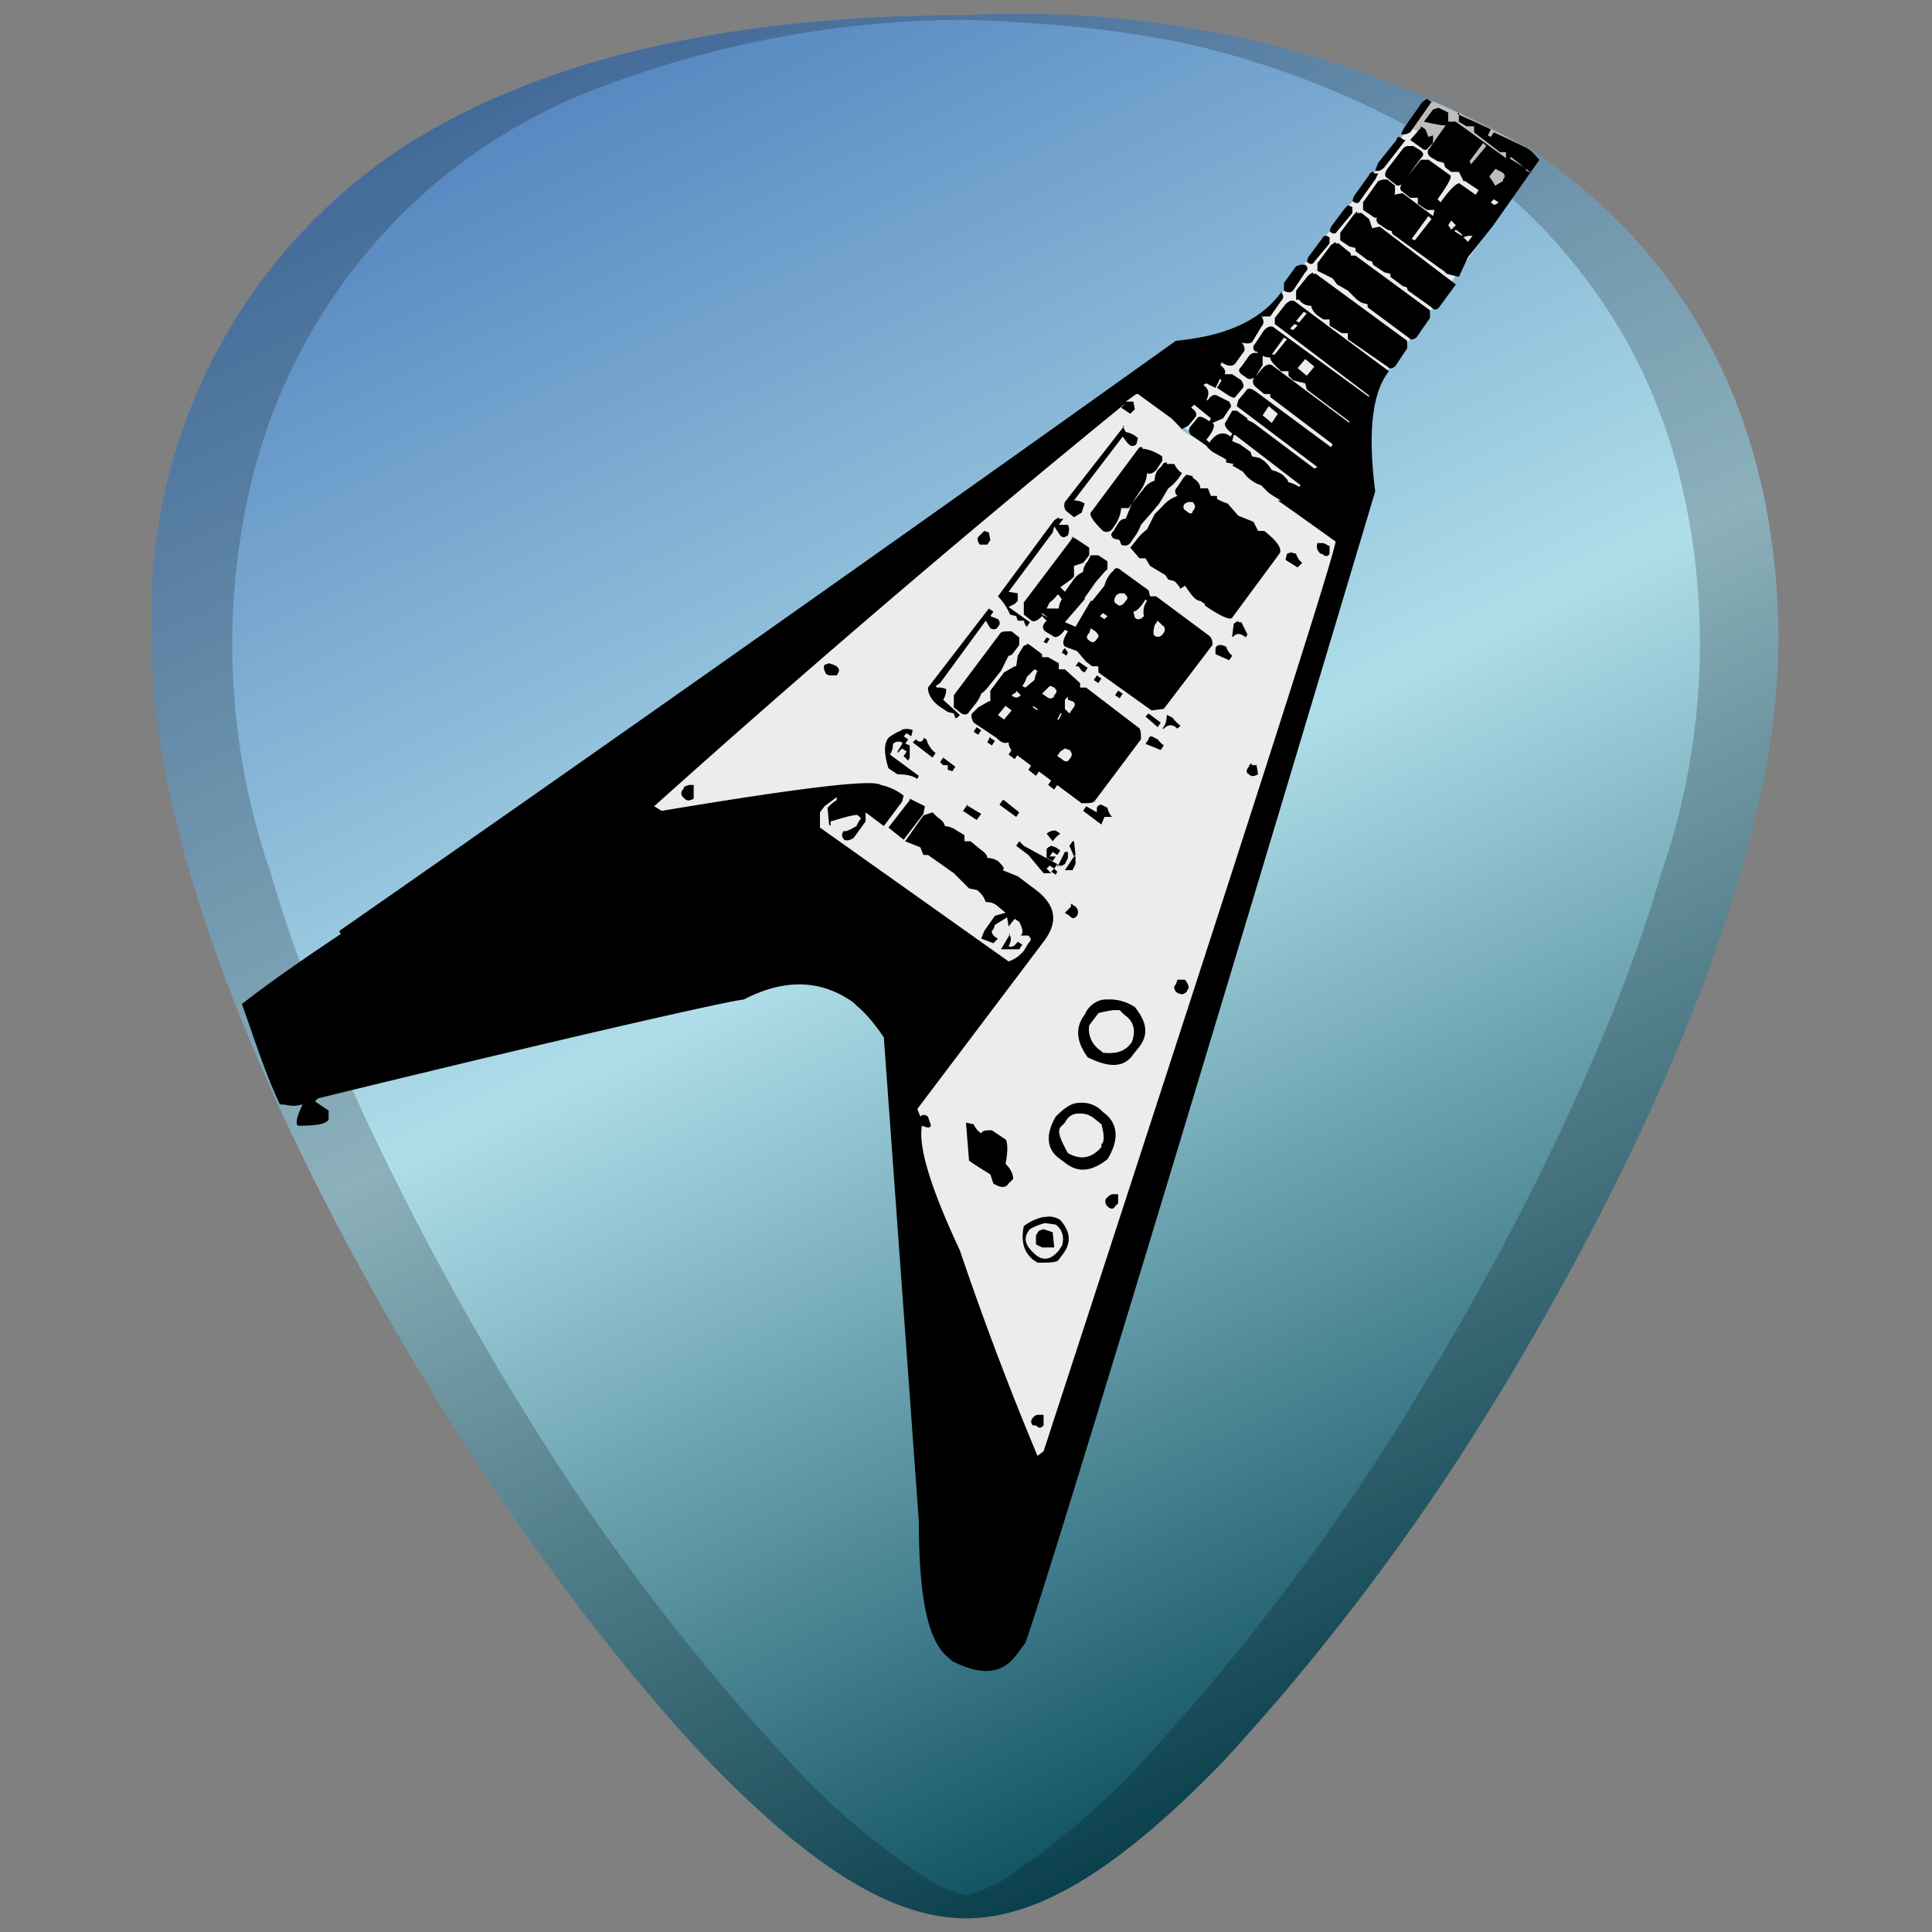 <?xml version="1.0" encoding="UTF-8" standalone="no"?>
<svg
   xmlns:dc="http://purl.org/dc/elements/1.1/"
   xmlns:cc="http://creativecommons.org/ns#"
   xmlns:rdf="http://www.w3.org/1999/02/22-rdf-syntax-ns#"
   xmlns:svg="http://www.w3.org/2000/svg"
   xmlns="http://www.w3.org/2000/svg"
   xmlns:xlink="http://www.w3.org/1999/xlink"
   xmlns:sodipodi="http://sodipodi.sourceforge.net/DTD/sodipodi-0.dtd"
   xmlns:inkscape="http://www.inkscape.org/namespaces/inkscape"
   width="48"
   height="48"
   viewBox="0 0 12.7 12.7"
   version="1.1"
   id="svg30"
   sodipodi:docname="pragha.svg"
   inkscape:version="0.92.4 (5da689c313, 2019-01-14)">
  <rect x="0" y="0" width="12.7" height="12.7" fill="#808080" stroke="none"/>
  <sodipodi:namedview
     pagecolor="#ffffff"
     bordercolor="#666666"
     borderopacity="1"
     objecttolerance="10"
     gridtolerance="10"
     guidetolerance="10"
     inkscape:pageopacity="0"
     inkscape:pageshadow="2"
     inkscape:window-width="1112"
     inkscape:window-height="480"
     id="namedview32"
     showgrid="false"
     inkscape:zoom="4.9166667"
     inkscape:cx="2.1355932"
     inkscape:cy="24"
     inkscape:window-x="0"
     inkscape:window-y="25"
     inkscape:window-maximized="0"
     inkscape:current-layer="svg30" />
  <defs
     id="defs20">
    <linearGradient
       id="c">
      <stop
         offset="0"
         stop-color="#3c6eb4"
         id="stop2" />
      <stop
         offset=".53"
         stop-color="#afdde9"
         id="stop4" />
      <stop
         offset="1"
         stop-color="#045"
         id="stop6" />
    </linearGradient>
    <linearGradient
       id="b">
      <stop
         offset="0"
         stop-color="#040000"
         id="stop9" />
      <stop
         offset="1"
         stop-color="#000005"
         stop-opacity="0"
         id="stop11" />
    </linearGradient>
    <linearGradient
       id="a">
      <stop
         offset="0"
         stop-color="#1a1a1a"
         id="stop14" />
      <stop
         offset="1"
         stop-color="#1a1a1a"
         stop-opacity="0"
         id="stop16" />
    </linearGradient>
    <linearGradient
       xlink:href="#c"
       id="d"
       x1=".07"
       y1=".43"
       x2="6.36"
       y2="13.3"
       gradientUnits="userSpaceOnUse" />
  </defs>
  <path
     d="M 6.35,0.1 C 4.81,0.1 3.57,0.38 2.66,0.96 A 3.67,3.67 0 0 0 1,4.22 c 0,1.91 1.54,4.47 2.01,5.2 0.54,0.85 1.13,1.61 1.65,2.16 0.68,0.7 1.21,1.03 1.69,1.03 0.48,0 1.01,-0.33 1.69,-1.03 A 15.2,15.2 0 0 0 9.69,9.43 c 0.47,-0.74 2,-3.3 2,-5.21 0,-1.42 -0.57,-2.54 -1.65,-3.25 A 6.75,6.75 0 0 0 6.35,0.1 Z"
     id="path22"
     style="fill:url(#d)"
     inkscape:connector-curvature="0" />
  <path
     d="M 9.4,0.66 8.17,2.26 7.71,2.72 7.7,2.69 7.5,2.46 6.66,3.06 4.81,4.46 3.78,5.54 c 0,0 1.1,-0.1 1.15,-0.08 0.06,0.02 0.92,0.55 0.92,0.55 l 0.68,0.5 c 0,0 -0.55,0.53 -0.6,0.55 C 5.89,7.09 6.1,8.29 6.1,8.29 L 6.85,9.88 8.01,6.3 8.66,4.25 8.89,3.52 8.65,3.37 8.85,3.26 9,2.6 10.12,1.05 C 10.09,1.02 10.07,0.99 10.03,0.97 a 6.75,6.75 0 0 0 -0.6,-0.3 6.75,6.75 0 0 0 -0.01,0 z M 7.74,2.78 7.96,2.93 7.82,2.86 7.76,2.82 Z"
     id="path24"
     inkscape:connector-curvature="0"
     style="fill:#ececec" />
  <path
     d="M 6.35,0.1 C 4.81,0.1 3.57,0.38 2.66,0.96 A 3.67,3.67 0 0 0 1,4.22 c 0,1.91 1.54,4.47 2.01,5.2 0.54,0.85 1.13,1.61 1.65,2.16 0.68,0.7 1.21,1.03 1.69,1.03 0.48,0 1.01,-0.33 1.69,-1.03 A 15.2,15.2 0 0 0 9.69,9.43 c 0.47,-0.74 2,-3.3 2,-5.21 0,-1.42 -0.57,-2.54 -1.65,-3.25 A 6.75,6.75 0 0 0 6.35,0.1 Z m 0,0.03 C 6.91,0.15 7.44,0.2 7.9,0.31 a 5.82,5.82 0 0 1 1.6,0.66 3.65,3.65 0 0 1 1.24,1.36 c 0.14,0.27 0.25,0.57 0.32,0.88 A 4.61,4.61 0 0 1 10.92,5.74 C 10.77,6.26 10.56,6.78 10.34,7.26 9.9,8.23 9.39,9.06 9.16,9.43 A 15.2,15.2 0 0 1 7.51,11.58 4.9,4.9 0 0 1 6.59,12.36 0.96,0.96 0 0 1 6.35,12.46 0.96,0.96 0 0 1 6.11,12.36 4.76,4.76 0 0 1 5.19,11.58 14.41,14.41 0 0 1 3.54,9.43 19.2,19.2 0 0 1 2.36,7.26 C 2.14,6.78 1.93,6.26 1.78,5.74 A 4.6,4.6 0 0 1 1.64,3.22 3.73,3.73 0 0 1 2.48,1.58 3.65,3.65 0 0 1 3.93,0.58 6.83,6.83 0 0 1 6.35,0.13 Z"
     id="path26"
     inkscape:connector-curvature="0"
     style="opacity:0.2" />
  <path
     style="font-weight:400;font-size:19.76px;line-height:1.25;font-family:'Electric Guitar Icons';-inkscape-font-specification:'Electric Guitar Icons';letter-spacing:0;word-spacing:0"
     d="M 9.38,0.65 9.35,0.67 9.23,0.84 9.21,0.88 c 0.02,0.01 0.04,0 0.06,-0.01 L 9.41,0.67 Z M 9.45,0.71 9.42,0.72 9.36,0.8 C 9.45,0.82 9.5,0.83 9.51,0.82 L 9.52,0.8 V 0.74 L 9.46,0.71 H 9.44 Z M 9.59,0.74 V 0.8 L 9.64,0.83 H 9.69 V 0.87 L 9.86,1 H 9.9 V 1.04 L 9.57,0.8 H 9.52 L 9.4,0.97 C 9.38,0.99 9.38,1.01 9.4,1.03 L 9.45,1.06 9.49,1.07 9.5,1.1 9.54,1.13 H 9.59 L 9.62,1.19 H 9.63 L 9.72,1.25 9.7,1.28 9.6,1.21 C 9.59,1.19 9.54,1.23 9.47,1.33 L 9.45,1.31 C 9.52,1.21 9.55,1.16 9.53,1.15 L 9.39,1.05 H 9.34 L 9.22,1.2 C 9.2,1.23 9.2,1.25 9.22,1.26 L 9.27,1.3 H 9.32 V 1.34 L 9.38,1.38 H 9.43 L 9.42,1.42 9.22,1.27 9.16,1.28 9.06,1.42 c -0.02,0.02 -0.01,0.04 0,0.05 l 0.06,0.04 0.03,0.01 c 0,0.01 0,0.02 0.02,0.03 L 9.46,1.76 9.49,1.78 9.51,1.8 9.59,1.82 9.65,1.69 9.81,1.49 10.12,1.05 C 10.09,1.02 10.07,0.99 10.03,0.97 A 6.75,6.75 0 0 0 9.82,0.87 L 9.8,0.9 9.78,0.89 9.8,0.85 A 6.75,6.75 0 0 0 9.58,0.75 Z M 9.34,0.84 9.27,0.92 9.34,0.97 c 0.02,0.02 0.04,0.02 0.05,0 L 9.42,0.94 V 0.89 L 9.39,0.9 9.37,0.85 9.34,0.83 Z M 9.2,0.9 c 0,0 -0.02,0 -0.02,0.02 L 9.06,1.07 9.04,1.12 C 9.06,1.13 9.08,1.12 9.1,1.1 L 9.24,0.92 H 9.23 C 9.2,0.9 9.2,0.9 9.19,0.9 Z M 9.75,0.94 9.77,0.96 9.67,1.08 9.66,1.06 Z M 9.25,0.96 A 0.05,0.05 0 0 0 9.22,0.98 L 9.12,1.11 C 9.1,1.14 9.1,1.16 9.12,1.17 L 9.17,1.21 C 9.19,1.23 9.21,1.22 9.23,1.19 L 9.34,1.04 C 9.36,1.02 9.36,1.01 9.34,0.99 L 9.29,0.96 H 9.24 Z M 9.93,1.03 10.02,1.1 9.92,1.04 H 9.93 Z M 9.83,1.11 9.87,1.13 C 9.89,1.14 9.9,1.16 9.88,1.18 V 1.19 L 9.83,1.22 9.79,1.16 Z m 0.2,0 0.04,0.03 -0.04,-0.02 z m -1,0.02 C 9.02,1.13 9.01,1.13 9,1.15 L 8.9,1.29 8.89,1.32 c 0.02,0.02 0.04,0.02 0.05,0 L 9.04,1.18 9.06,1.14 H 9.03 Z M 9.09,1.18 9.06,1.19 8.96,1.33 v 0.05 l 0.06,0.04 c 0.02,0.02 0.04,0.01 0.05,0 L 9.17,1.27 V 1.22 L 9.12,1.18 Z M 9.82,1.31 9.85,1.33 C 9.83,1.35 9.82,1.35 9.8,1.33 Z M 8.86,1.35 8.84,1.37 8.75,1.49 8.74,1.52 c 0.02,0.02 0.04,0.02 0.05,0 L 8.89,1.4 V 1.36 Z M 8.92,1.39 8.9,1.41 8.81,1.53 v 0.05 l 0.06,0.04 0.04,0.01 v 0.02 l 0.08,0.06 0.03,0.01 c 0,0 0,0.02 0.02,0.03 L 9.1,1.79 9.14,1.8 v 0.02 l 0.08,0.06 0.03,0.01 c 0,0.01 0,0.02 0.02,0.03 l 0.14,0.1 c 0.02,0.02 0.03,0.02 0.05,0 L 9.57,1.87 9.07,1.49 9.02,1.5 9,1.44 8.95,1.4 H 8.92 Z M 9.39,1.42 9.41,1.44 9.3,1.58 9.28,1.57 Z M 9.54,1.45 9.57,1.48 9.54,1.51 9.52,1.48 Z M 9.57,1.51 9.61,1.54 V 1.55 L 9.56,1.52 Z M 9.65,1.55 H 9.68 L 9.65,1.59 9.62,1.56 Z m -0.93,0 c -0.01,0 -0.02,0 -0.03,0.02 L 8.6,1.69 8.59,1.72 c 0.02,0.02 0.04,0.02 0.05,0 L 8.74,1.6 V 1.56 Z M 8.78,1.59 8.75,1.61 8.66,1.73 V 1.78 L 8.68,1.79 8.76,1.83 8.79,1.87 8.86,1.91 8.92,1.97 8.95,1.99 8.99,2 v 0.02 l 0.27,0.2 c 0.02,0.02 0.03,0.01 0.05,0 L 9.4,2.09 V 2.04 L 8.91,1.68 H 8.88 c 0,-0.01 0,-0.02 -0.02,-0.03 L 8.8,1.6 H 8.78 Z M 8.55,1.74 8.52,1.75 8.44,1.86 v 0.05 c 0.03,0.02 0.05,0.01 0.06,0 L 8.58,1.79 C 8.6,1.77 8.6,1.76 8.58,1.74 Z M 8.63,1.79 8.6,1.81 8.52,1.91 V 1.97 H 8.54 C 8.56,2 8.59,2.01 8.62,2.01 c 0,0.02 0.02,0.05 0.05,0.07 L 8.7,2.1 h 0.04 v 0.04 l 0.08,0.05 h 0.04 v 0.04 l 0.26,0.18 c 0.02,0.02 0.03,0.01 0.05,0 L 9.25,2.29 V 2.24 L 8.65,1.8 H 8.63 Z M 8.43,1.91 C 8.29,2.11 8.05,2.21 7.73,2.24 A 579.8,579.8 0 0 1 2.23,6.12 L 2.24,6.14 C 1.97,6.32 1.77,6.46 1.59,6.6 c 0.08,0.22 0.15,0.45 0.25,0.66 0.06,0 0.07,0.02 0.15,0 C 1.95,7.34 1.94,7.39 1.96,7.4 2.08,7.4 2.14,7.39 2.16,7.36 V 7.3 L 2.07,7.24 2.09,7.22 C 3.85,6.79 4.79,6.58 4.89,6.57 5.16,6.43 5.4,6.44 5.61,6.59 L 5.63,6.61 C 5.69,6.66 5.75,6.73 5.81,6.82 L 6.04,10 c 0,0.5 0.06,0.8 0.2,0.9 l 0.02,0.02 c 0.2,0.1 0.33,0.08 0.42,-0.04 L 6.74,10.8 C 6.85,10.5 7.62,7.98 9.04,3.23 8.99,2.84 9.02,2.58 9.13,2.44 L 8.51,1.98 C 8.49,1.97 8.47,1.98 8.45,2 L 8.38,2.09 V 2.13 L 9,2.6 V 2.61 L 8.37,2.15 C 8.35,2.14 8.33,2.15 8.31,2.17 L 8.25,2.26 c -0.02,0.02 -0.01,0.04 0,0.05 h 0.01 c 0.03,0.03 0.06,0.04 0.09,0.04 0,0.02 0.02,0.04 0.04,0.06 L 8.42,2.44 H 8.47 V 2.47 L 8.5,2.5 8.58,2.52 8.59,2.56 8.87,2.77 V 2.78 L 8.36,2.4 C 8.34,2.39 8.32,2.4 8.3,2.42 L 8.24,2.49 c -0.01,0.02 0,0.04 0.01,0.05 L 8.31,2.59 H 8.35 V 2.61 L 8.76,2.92 8.75,2.94 8.25,2.57 C 8.22,2.55 8.2,2.55 8.19,2.57 L 8.14,2.63 8.13,2.67 8.66,3.07 8.64,3.08 8.24,2.78 8.2,2.76 V 2.75 L 8.13,2.7 H 8.1 L 8.06,2.77 c -0.02,0.02 0,0.05 0.04,0.08 L 8.09,2.87 C 8.04,2.83 7.99,2.85 7.95,2.91 L 7.93,2.89 C 7.98,2.83 7.99,2.79 7.97,2.78 L 8.04,2.75 8.08,2.69 C 8.1,2.67 8.09,2.66 8.08,2.64 L 8,2.6 C 7.98,2.59 7.96,2.6 7.94,2.63 H 7.93 C 7.95,2.59 7.95,2.56 7.91,2.53 L 7.93,2.52 7.99,2.55 8.02,2.49 8.03,2.5 8,2.55 C 8.05,2.58 8.11,2.63 8.12,2.61 L 8.17,2.55 C 8.18,2.53 8.17,2.52 8.16,2.5 L 8.1,2.46 H 8.05 C 8.06,2.44 8.05,2.42 8.02,2.4 L 8.03,2.38 C 8.07,2.41 8.1,2.41 8.12,2.39 L 8.17,2.32 C 8.19,2.3 8.18,2.27 8.16,2.25 c 0.03,0.01 0.05,0.01 0.07,0 L 8.29,2.15 C 8.31,2.13 8.31,2.1 8.29,2.08 H 8.35 L 8.42,1.98 C 8.44,1.96 8.44,1.94 8.42,1.92 Z M 8.57,2.05 8.59,2.06 8.54,2.12 8.52,2.11 Z M 8.51,2.13 8.53,2.14 8.5,2.17 8.48,2.16 Z M 8.44,2.22 8.46,2.23 8.38,2.33 H 8.36 Z m -0.2,0.1 A 0.06,0.06 0 0 0 8.21,2.34 L 8.16,2.41 c -0.02,0.02 -0.02,0.03 0,0.05 l 0.03,0.02 c 0.02,0.02 0.04,0.01 0.06,0 L 8.3,2.4 V 2.34 L 8.27,2.32 Z M 8.58,2.36 8.64,2.41 8.59,2.47 8.53,2.42 Z M 7.48,2.59 7.7,2.75 7.77,2.82 7.81,2.8 7.86,2.74 C 7.87,2.72 7.86,2.7 7.83,2.68 L 7.85,2.66 7.96,2.75 7.95,2.77 C 7.91,2.74 7.88,2.73 7.87,2.75 L 7.82,2.81 c -0.01,0.02 0,0.04 0.01,0.05 l 0.1,0.07 A 0.2,0.2 0 0 0 7.97,2.97 L 8.06,3.02 V 3.04 L 8.11,3.05 8.1,3.06 8.17,3.1 A 0.23,0.23 0 0 0 8.29,3.19 L 8.34,3.24 8.37,3.26 8.42,3.29 H 8.4 l 0.1,0.07 0.28,0.2 C 8.74,3.76 8.1,5.74 6.86,9.54 L 6.82,9.57 A 20.6,20.6 0 0 1 6.31,8.22 C 6.09,7.75 6.04,7.52 6.06,7.4 6.09,7.41 6.11,7.42 6.12,7.4 L 6.1,7.34 C 6.07,7.32 6.06,7.33 6.05,7.34 L 6.03,7.29 6.86,6.19 C 6.96,6.06 6.94,5.95 6.81,5.85 L 6.69,5.76 6.59,5.72 C 6.61,5.71 6.59,5.69 6.56,5.66 A 0.13,0.13 0 0 0 6.49,5.64 C 6.49,5.62 6.47,5.6 6.44,5.58 L 6.38,5.53 H 6.34 V 5.49 L 6.29,5.46 A 0.15,0.15 0 0 0 6.21,5.43 C 6.21,5.41 6.19,5.39 6.16,5.37 L 6.13,5.34 6.07,5.36 5.95,5.53 6.05,5.57 6.07,5.62 H 6.1 l 0.17,0.12 0.1,0.1 0.05,0.01 c 0.03,0.02 0.05,0.05 0.06,0.08 0.02,0 0.04,0 0.07,0.02 L 6.61,6 6.54,6.02 6.47,6.12 6.45,6.17 6.53,6.2 6.56,6.17 C 6.52,6.15 6.51,6.12 6.53,6.11 L 6.54,6.08 6.62,6.03 6.63,6.09 6.67,6.04 6.7,6.06 C 6.72,6.1 6.73,6.13 6.71,6.15 h 0.05 c 0.02,0.02 0.02,0.03 0,0.05 L 6.73,6.25 A 0.22,0.22 0 0 1 6.63,6.32 L 5.39,5.44 V 5.34 L 5.42,5.3 5.5,5.24 V 5.26 A 0.24,0.24 0 0 0 5.44,5.31 L 5.45,5.42 5.46,5.43 V 5.4 C 5.56,5.37 5.63,5.35 5.64,5.36 L 5.66,5.38 A 0.2,0.2 0 0 0 5.63,5.43 C 5.58,5.46 5.55,5.47 5.55,5.46 5.53,5.48 5.53,5.5 5.55,5.52 5.57,5.53 5.59,5.52 5.61,5.51 L 5.69,5.4 V 5.34 L 5.81,5.43 5.93,5.27 5.94,5.23 A 0.36,0.36 0 0 0 5.79,5.16 C 5.74,5.12 5.25,5.18 4.35,5.33 L 4.3,5.3 A 85.87,85.87 0 0 1 7.4,2.65 L 7.37,2.68 7.43,2.72 7.46,2.69 7.45,2.64 H 7.4 L 7.47,2.59 Z M 8.34,2.67 8.4,2.72 8.36,2.78 8.3,2.73 Z M 7.39,2.8 7,3.3 C 6.99,3.33 7,3.35 7.01,3.36 L 7.06,3.4 7.11,3.37 7.13,3.31 A 0.12,0.12 0 0 0 7.06,3.29 L 7.09,3.25 7.38,2.87 7.41,2.91 7.42,2.92 c 0.02,0.02 0.04,0.01 0.05,0 L 7.48,2.88 A 0.15,0.15 0 0 0 7.4,2.84 L 7.38,2.8 Z M 8.12,2.86 8.55,3.19 8.54,3.2 A 0.23,0.23 0 0 0 8.47,3.17 L 8.46,3.15 8.43,3.12 A 0.23,0.23 0 0 0 8.36,3.09 0.24,0.24 0 0 0 8.31,3.03 L 8.28,3.01 8.23,3 8.22,2.97 8.15,2.92 8.1,2.9 8.11,2.86 Z M 7.51,2.94 H 7.49 L 7.17,3.37 C 7.16,3.39 7.19,3.43 7.25,3.49 7.27,3.5 7.29,3.5 7.31,3.48 L 7.33,3.45 A 0.22,0.22 0 0 0 7.37,3.34 H 7.42 L 7.5,3.22 A 0.22,0.22 0 0 0 7.54,3.11 c 0.02,0.01 0.04,0 0.06,-0.02 L 7.64,3.03 V 3 C 7.58,2.96 7.53,2.95 7.51,2.95 Z m 0.16,0.1 C 7.65,3.04 7.64,3.05 7.64,3.06 L 7.61,3.09 A 0.13,0.13 0 0 0 7.59,3.16 0.13,0.13 0 0 0 7.52,3.21 L 7.44,3.31 7.4,3.41 c -0.01,0 -0.03,0 -0.05,0.03 L 7.32,3.49 C 7.3,3.51 7.3,3.52 7.32,3.54 L 7.36,3.55 7.37,3.58 C 7.39,3.59 7.41,3.59 7.43,3.57 L 7.45,3.54 A 0.33,0.33 0 0 0 7.5,3.45 L 7.57,3.37 7.62,3.31 7.68,3.21 A 0.32,0.32 0 0 0 7.75,3.14 L 7.77,3.11 A 0.13,0.13 0 0 1 7.72,3.05 H 7.67 Z M 7.8,3.12 7.78,3.14 7.74,3.2 c -0.02,0.02 -0.02,0.04 0,0.06 A 0.22,0.22 0 0 0 7.64,3.33 L 7.59,3.38 7.54,3.48 A 0.33,0.33 0 0 0 7.47,3.55 L 7.43,3.6 7.49,3.67 h 0.04 l 0.03,0.05 0.1,0.06 0.02,0.03 0.04,0.01 A 0.2,0.2 0 0 1 7.76,3.87 L 7.79,3.85 c 0.04,0.06 0.07,0.1 0.1,0.1 l 0.03,0.02 v 0.01 c 0.1,0.07 0.17,0.1 0.18,0.08 L 8.41,3.64 C 8.43,3.61 8.4,3.56 8.31,3.49 H 8.27 L 8.24,3.43 8.14,3.39 8.07,3.31 A 0.34,0.34 0 0 1 8,3.28 V 3.26 H 7.96 L 7.94,3.21 H 7.89 C 7.89,3.18 7.87,3.16 7.84,3.14 V 3.13 Z M 7.81,3.3 h 0.03 c 0.02,0.02 0.02,0.04 0,0.06 0,0.02 -0.02,0.02 -0.04,0 C 7.78,3.35 7.77,3.33 7.79,3.31 Z M 6.96,3.4 6.93,3.42 6.56,3.92 A 0.4,0.4 0 0 1 6.64,4.04 L 6.68,4.05 6.69,4.08 H 6.73 L 6.74,4.11 6.75,4.12 6.77,4.09 6.63,3.99 6.67,3.97 6.69,3.95 V 3.9 L 6.63,3.89 6.92,3.5 6.93,3.46 6.97,3.52 C 6.99,3.54 7,3.53 7.02,3.52 7.03,3.49 7.03,3.47 7.02,3.45 H 6.96 L 6.99,3.41 H 6.96 Z M 6.47,3.49 6.45,3.51 6.43,3.53 c -0.01,0.02 0,0.03 0.01,0.05 H 6.49 L 6.51,3.55 6.5,3.5 Z m 0.6,0.04 c -0.01,0 -0.02,0 -0.03,0.02 L 6.73,3.96 v 0.08 l 0.05,0.04 c 0.02,0.01 0.04,0 0.07,-0.03 L 6.88,4.08 C 6.85,4.11 6.85,4.13 6.87,4.15 L 6.92,4.18 C 6.94,4.2 6.97,4.18 7,4.14 L 7.02,4.15 C 6.99,4.2 6.98,4.23 7,4.25 L 7.08,4.28 7.14,4.35 7.18,4.38 H 7.22 V 4.42 L 7.57,4.67 7.65,4.66 7.97,4.24 c 0,-0.02 0,-0.04 -0.02,-0.06 L 7.6,3.92 H 7.56 L 7.55,3.88 7.37,3.75 C 7.35,3.73 7.33,3.73 7.32,3.75 L 7.3,3.77 A 0.21,0.21 0 0 0 7.26,3.85 L 7.18,3.95 H 7.17 L 7.07,4.12 7,4.09 7.13,3.94 V 3.93 L 7.2,3.83 7.26,3.76 7.28,3.74 V 3.69 L 7.22,3.65 H 7.17 L 7.15,3.69 C 7.13,3.71 7.12,3.74 7.12,3.76 A 0.15,0.15 0 0 0 7.05,3.82 L 7,3.89 6.97,3.86 7.04,3.81 7.06,3.79 V 3.72 L 7.12,3.7 7.16,3.65 V 3.6 L 7.07,3.54 7.04,3.53 Z M 8.69,3.57 H 8.66 c -0.01,0.03 0,0.05 0.02,0.07 h 0.01 c 0.02,0.02 0.04,0.02 0.05,0 V 3.59 L 8.72,3.58 A 0.05,0.05 0 0 0 8.69,3.57 Z M 8.49,3.63 8.46,3.64 8.45,3.68 8.53,3.73 8.56,3.7 A 0.12,0.12 0 0 1 8.52,3.64 L 8.48,3.63 Z M 7.36,3.9 H 7.39 C 7.41,3.92 7.42,3.93 7.4,3.95 7.38,3.98 7.36,3.99 7.34,3.97 7.32,3.96 7.32,3.94 7.34,3.91 Z M 6.96,3.91 6.98,3.94 A 0.12,0.12 0 0 0 6.96,4 H 6.88 L 6.9,3.96 A 0.2,0.2 0 0 0 6.95,3.91 Z M 7.53,3.94 7.54,3.95 A 0.12,0.12 0 0 0 7.52,4.05 C 7.5,4.07 7.48,4.08 7.46,4.06 L 7.45,4.02 C 7.47,4.02 7.5,3.99 7.53,3.94 Z M 6.5,4 6.1,4.52 c 0,0.04 0.02,0.08 0.07,0.12 L 6.23,4.68 6.27,4.69 6.28,4.72 H 6.29 L 6.31,4.7 6.2,4.6 A 0.13,0.13 0 0 0 6.22,4.53 0.12,0.12 0 0 0 6.16,4.52 L 6.15,4.51 6.18,4.49 6.48,4.08 6.51,4.13 C 6.53,4.14 6.55,4.14 6.56,4.12 6.58,4.1 6.57,4.08 6.56,4.07 L 6.51,4.05 6.53,4.02 Z M 7.25,4.03 7.28,4.05 7.26,4.07 7.23,4.05 Z m -0.4,0 L 6.89,4.06 6.85,4.04 Z M 7.61,4.08 7.64,4.11 C 7.66,4.12 7.66,4.14 7.65,4.16 7.63,4.19 7.61,4.19 7.59,4.18 7.58,4.17 7.58,4.15 7.59,4.11 Z m 0.53,0 L 8.11,4.1 8.1,4.18 v 0.01 c 0.03,-0.03 0.05,-0.03 0.09,0 L 8.2,4.17 8.16,4.09 H 8.14 Z M 7.17,4.13 7.2,4.15 C 7.22,4.17 7.23,4.18 7.21,4.2 7.2,4.22 7.18,4.23 7.16,4.21 7.14,4.2 7.14,4.18 7.16,4.16 Z M 6.65,4.15 c -0.05,0 -0.07,0 -0.08,0.02 l -0.3,0.4 V 4.65 L 6.32,4.69 C 6.34,4.7 6.36,4.7 6.37,4.68 L 6.41,4.63 A 0.24,0.24 0 0 0 6.45,4.56 0.23,0.23 0 0 0 6.5,4.51 l 0.08,-0.1 0.05,-0.1 c 0.01,0 0.02,0 0.04,-0.03 L 6.7,4.24 V 4.19 Z M 6.88,4.19 6.86,4.22 6.88,4.23 6.9,4.2 Z M 8.03,4.24 C 8.01,4.24 8,4.24 7.99,4.26 V 4.3 L 8.08,4.34 8.1,4.31 A 0.12,0.12 0 0 1 8.06,4.25 Z m -1.28,0 c -0.01,0 -0.02,0 -0.03,0.02 L 6.69,4.31 6.68,4.38 H 6.67 L 6.6,4.42 6.51,4.54 V 4.61 H 6.5 L 6.43,4.65 6.39,4.69 c -0.01,0.02 0,0.04 0.01,0.06 l 0.15,0.1 c 0.03,0.03 0.05,0.04 0.08,0.03 0,0.03 0.02,0.06 0.05,0.08 l 0.43,0.32 c 0.05,0 0.08,0 0.09,-0.02 L 7.5,4.86 C 7.5,4.82 7.5,4.79 7.48,4.78 L 7.14,4.52 H 7.1 V 4.49 L 7,4.4 H 6.96 V 4.36 L 6.89,4.32 H 6.85 V 4.3 L 6.77,4.24 6.75,4.23 Z M 6.99,4.27 6.98,4.29 7.01,4.31 7.02,4.29 7,4.26 Z M 7.09,4.35 7.07,4.38 H 7.09 L 7.11,4.41 7.13,4.42 7.15,4.39 Z M 5.45,4.36 5.42,4.37 c -0.01,0.02 0,0.04 0.01,0.06 L 5.45,4.44 H 5.5 C 5.52,4.41 5.52,4.4 5.5,4.38 L 5.48,4.37 Z M 6.8,4.4 6.82,4.41 A 0.2,0.2 0 0 0 6.8,4.47 L 6.74,4.52 6.72,4.51 A 0.21,0.21 0 0 0 6.75,4.45 Z M 7.21,4.44 7.19,4.47 7.22,4.49 7.24,4.46 Z m -0.3,0.07 0.02,0.01 c 0.02,0.02 0.02,0.03 0,0.05 0,0.02 -0.03,0.03 -0.05,0.01 L 6.85,4.56 6.88,4.53 6.9,4.51 Z M 7.35,4.54 7.33,4.57 7.36,4.59 7.38,4.56 Z m -0.67,0 0.03,0.03 C 6.69,4.59 6.67,4.59 6.65,4.57 L 6.68,4.55 Z M 7.02,4.6 7.05,4.61 c 0.02,0.01 0.02,0.03 0,0.05 L 7.03,4.69 7,4.66 V 4.6 L 7.02,4.58 Z M 6.61,4.64 6.65,4.67 6.6,4.73 6.56,4.7 Z m 0.18,0 0.03,0.02 V 4.67 L 6.79,4.65 Z M 7.55,4.69 7.53,4.71 7.61,4.78 7.63,4.75 Z m -0.58,0 H 6.98 L 6.96,4.73 H 6.95 Z m 0.7,0 c 0,0.05 -0.01,0.08 -0.03,0.1 h 0.01 c 0.03,-0.03 0.06,-0.03 0.09,0 L 7.76,4.77 A 0.2,0.2 0 0 1 7.71,4.72 0.2,0.2 0 0 0 7.67,4.7 Z M 6.42,4.78 6.4,4.81 6.43,4.83 6.45,4.8 Z M 5.93,4.8 A 0.32,0.32 0 0 0 5.84,4.85 c -0.03,0.04 -0.03,0.1 0,0.2 L 5.9,5.09 C 5.96,5.09 6,5.1 6.03,5.12 L 6.04,5.1 5.85,4.96 A 0.12,0.12 0 0 0 5.87,4.89 c 0.02,-0.02 0.05,-0.02 0.08,0 L 5.97,4.86 5.94,4.84 5.96,4.82 5.99,4.84 6,4.8 a 0.1,0.1 0 0 0 -0.08,0 z m 1.64,0.04 c 0,0 -0.02,0 -0.02,0.02 L 7.53,4.89 7.63,4.93 7.65,4.9 A 0.2,0.2 0 0 1 7.61,4.86 Z M 6.51,4.84 6.49,4.88 6.52,4.9 6.54,4.87 6.51,4.85 Z M 6.07,4.86 C 6.06,4.88 6.04,4.88 6.02,4.86 L 6,4.88 6.13,4.98 6.15,4.95 A 0.17,0.17 0 0 1 6.09,4.86 L 6.07,4.85 Z M 5.93,4.89 5.9,4.94 V 4.95 L 5.93,4.92 5.96,4.94 5.94,4.97 5.97,5 5.98,4.98 V 4.9 L 5.93,4.88 Z M 7,4.92 7.03,4.93 c 0.02,0.02 0.02,0.04 0,0.06 C 7.02,5.01 7,5.01 6.98,4.99 L 6.95,4.97 6.97,4.94 Z M 6.65,4.93 6.63,4.96 6.67,4.99 6.69,4.96 Z M 6.2,4.98 6.18,5.01 6.2,5.03 H 6.23 V 5.06 L 6.26,5.07 6.28,5.04 Z m 2.03,0.04 c 0,0 -0.02,0 -0.02,0.02 -0.02,0.02 -0.02,0.04 0,0.05 0.02,0.02 0.04,0.01 0.06,0 L 8.26,5.03 H 8.23 Z M 6.78,5.03 6.76,5.06 6.81,5.1 6.83,5.07 Z M 6.91,5.13 6.89,5.16 6.93,5.19 6.95,5.16 Z M 4.53,5.16 4.5,5.17 4.49,5.19 c -0.02,0.02 -0.01,0.04 0,0.05 L 4.5,5.25 c 0.02,0.02 0.04,0.01 0.06,0 V 5.16 Z M 5.98,5.26 5.84,5.44 5.94,5.52 6.07,5.35 6.08,5.3 5.98,5.25 Z m 0.61,0 L 6.57,5.29 6.68,5.37 6.7,5.34 6.6,5.26 Z M 6.36,5.29 6.33,5.33 6.42,5.39 6.45,5.35 6.35,5.29 Z m 0.88,0 c -0.01,0 -0.02,0 -0.03,0.02 V 5.34 L 7.14,5.3 7.12,5.33 7.24,5.42 7.26,5.37 H 7.31 A 0.12,0.12 0 0 1 7.28,5.31 Z M 6.92,5.46 A 0.1,0.1 0 0 0 6.88,5.48 L 6.92,5.53 A 0.2,0.2 0 0 1 6.97,5.48 L 6.94,5.46 Z M 7.05,5.53 7.03,5.56 7.06,5.63 7.07,5.62 7.06,5.53 Z M 7.06,5.63 7,5.72 H 7.05 L 7.07,5.68 V 5.63 Z M 6.7,5.53 6.68,5.56 6.76,5.62 6.86,5.74 H 6.91 L 6.88,5.71 6.9,5.69 6.93,5.71 6.95,5.68 6.73,5.56 Z M 6.95,5.68 C 6.97,5.7 6.98,5.69 7,5.68 L 7.02,5.64 V 5.6 H 7 L 6.95,5.7 Z M 6.91,5.73 6.94,5.75 6.95,5.73 6.93,5.71 Z M 6.91,5.56 6.89,5.57 6.88,5.58 V 5.64 L 6.92,5.66 6.94,5.63 H 6.9 L 6.92,5.6 6.95,5.62 6.97,5.59 6.94,5.57 Z M 7.04,5.96 7,6 7.03,6.02 c 0.02,0.02 0.03,0.02 0.05,0 C 7.09,6 7.09,5.98 7.07,5.96 L 7.04,5.94 Z M 6.64,6.14 6.58,6.24 H 6.7 L 6.72,6.21 6.69,6.19 C 6.67,6.22 6.65,6.23 6.63,6.22 6.65,6.18 6.65,6.16 6.63,6.14 Z m 1.13,0.3 H 7.74 L 7.73,6.47 c -0.02,0.02 -0.01,0.03 0,0.05 0.03,0.02 0.05,0.02 0.07,0 L 7.81,6.5 C 7.82,6.49 7.81,6.47 7.79,6.44 Z M 7.27,6.57 C 7.22,6.57 7.17,6.6 7.14,6.65 L 7.13,6.67 C 7.07,6.75 7.07,6.84 7.15,6.95 7.29,7.02 7.39,7.02 7.45,6.93 L 7.49,6.88 C 7.55,6.8 7.54,6.72 7.46,6.62 A 0.3,0.3 0 0 0 7.28,6.57 Z M 7.32,6.64 H 7.36 L 7.39,6.67 C 7.45,6.71 7.47,6.77 7.44,6.85 7.4,6.91 7.34,6.93 7.25,6.92 L 7.24,6.91 C 7.18,6.87 7.15,6.81 7.16,6.74 L 7.22,6.66 A 0.74,0.74 0 0 1 7.32,6.64 Z M 7.09,7.25 C 7.04,7.25 6.99,7.29 6.94,7.34 6.87,7.46 6.88,7.56 6.97,7.62 L 7.01,7.65 C 7.09,7.71 7.18,7.7 7.28,7.62 7.36,7.49 7.35,7.38 7.25,7.31 L 7.23,7.29 A 0.19,0.19 0 0 0 7.09,7.25 Z m 0,0.07 c 0.03,0 0.06,0 0.1,0.03 l 0.05,0.04 c 0.02,0.07 0.02,0.12 0,0.13 V 7.54 C 7.18,7.61 7.11,7.63 7.02,7.58 6.97,7.49 6.95,7.44 6.97,7.41 L 7,7.38 C 7.02,7.34 7.05,7.32 7.09,7.32 Z M 6.35,7.38 6.37,7.63 6.43,7.67 6.51,7.72 6.53,7.78 c 0.05,0.03 0.08,0.03 0.1,0 L 6.66,7.75 c 0,-0.01 0,-0.05 -0.05,-0.1 0.02,-0.1 0.01,-0.15 0,-0.16 L 6.52,7.43 c -0.04,0 -0.06,0 -0.07,0.02 C 6.42,7.43 6.41,7.41 6.4,7.39 Z M 7.31,7.85 7.29,7.86 7.27,7.88 c -0.01,0.02 0,0.04 0.01,0.05 0.02,0.02 0.04,0.02 0.05,0 L 7.35,7.91 V 7.85 H 7.3 Z M 6.86,8 A 0.32,0.32 0 0 0 6.73,8.06 c -0.02,0.1 0,0.17 0.06,0.22 L 6.82,8.3 c 0.08,0 0.13,0 0.14,-0.02 L 6.99,8.24 C 7.04,8.17 7.04,8.1 6.97,8.02 A 0.13,0.13 0 0 0 6.87,8 Z M 6.87,8.04 6.94,8.05 C 6.98,8.08 7,8.13 6.98,8.19 L 6.96,8.22 C 6.91,8.28 6.86,8.29 6.81,8.25 6.74,8.19 6.72,8.14 6.77,8.08 A 0.36,0.36 0 0 1 6.87,8.04 Z M 6.86,8.08 6.83,8.09 6.81,8.12 V 8.18 L 6.85,8.2 H 6.93 L 6.92,8.1 6.89,8.09 Z M 6.82,9.3 A 0.05,0.05 0 0 0 6.79,9.32 c -0.02,0.02 -0.01,0.04 0,0.05 h 0.02 c 0.02,0.02 0.03,0.02 0.05,0 V 9.3 Z"
     font-weight="400"
     font-size="19.76"
     letter-spacing="0"
     word-spacing="0"
     id="path28"
     inkscape:connector-curvature="0" />
</svg>

